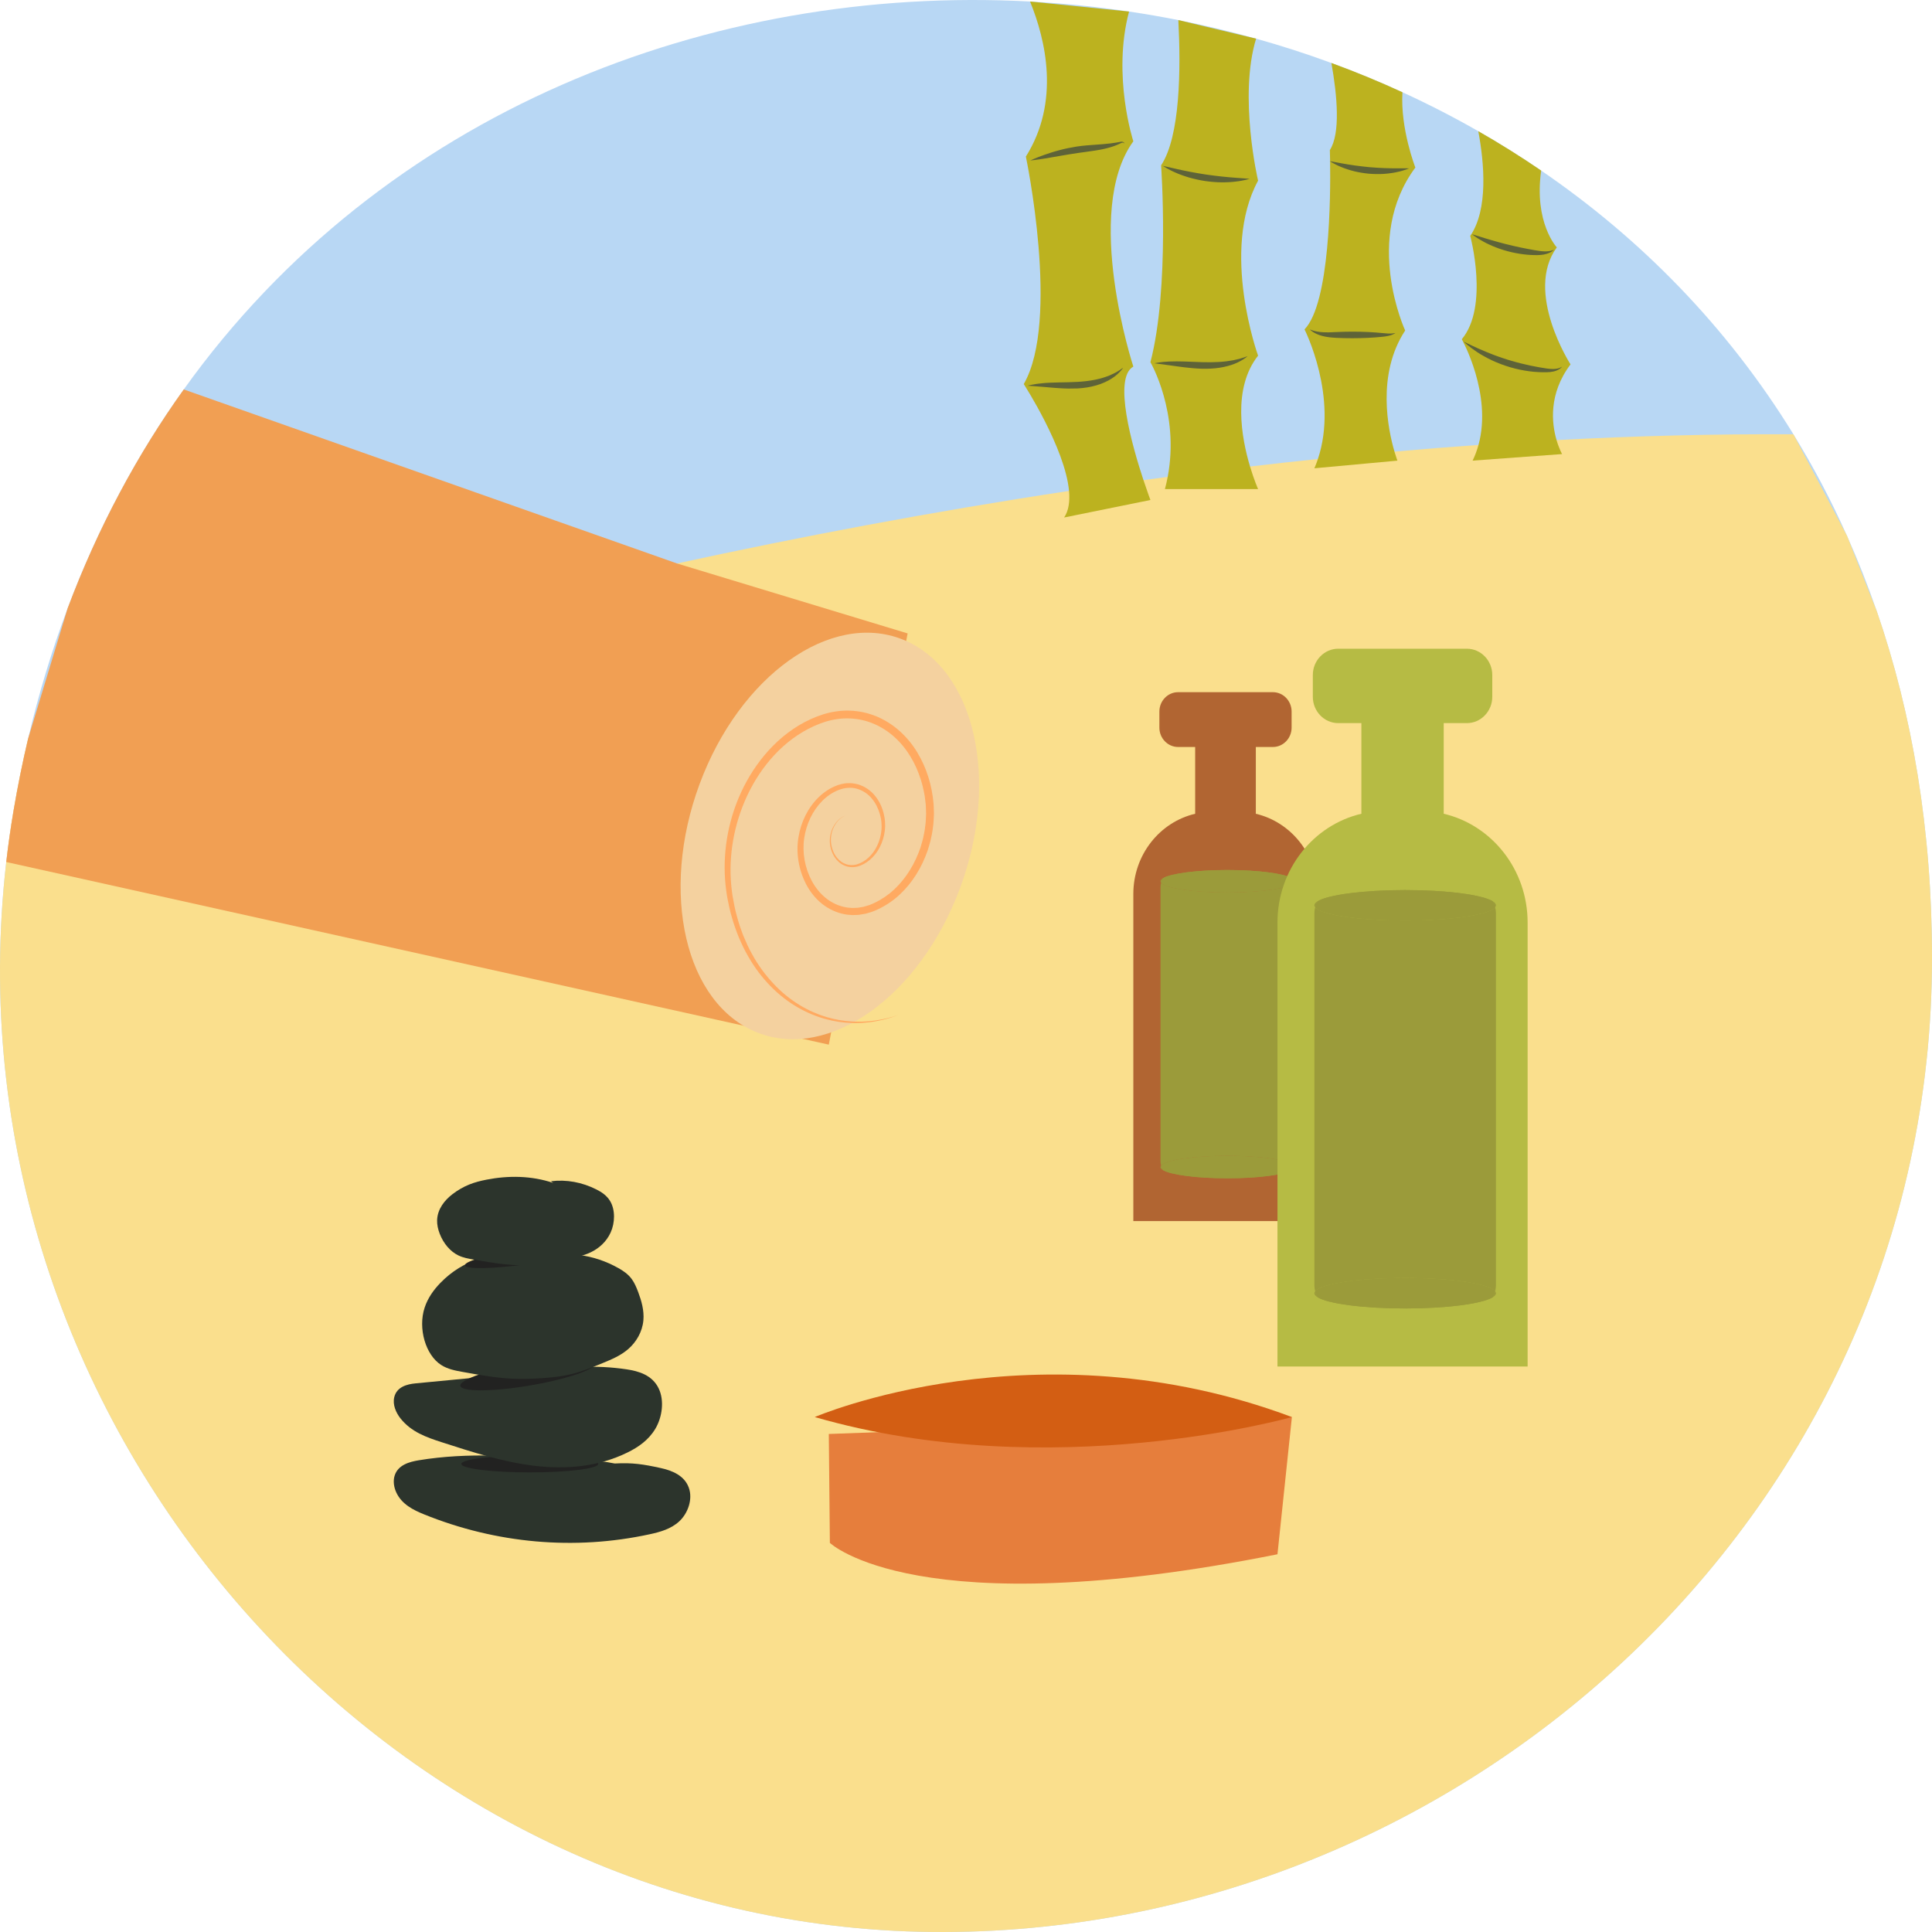 <?xml version="1.0" encoding="iso-8859-1"?>
<!-- Generator: Adobe Illustrator 19.2.1, SVG Export Plug-In . SVG Version: 6.00 Build 0)  -->
<svg version="1.1" xmlns="http://www.w3.org/2000/svg" xmlns:xlink="http://www.w3.org/1999/xlink" x="0px" y="0px"
	 viewBox="0 0 965 965" style="enable-background:new 0 0 965 965;" xml:space="preserve">
<g id="Oil">
	<g>
		<path style="fill:#B8D7F4;" d="M965,478.419c0,281.068-241.133,492.526-505.64,486.453
			C188.361,958.644-28.807,708.53,3.123,430.556c0.982-8.574,2.204-17.169,3.667-25.795c2.084-12.249,4.508-24.217,7.264-35.895
			c5.36-22.723,11.963-44.376,19.697-64.96c15.239-40.587,34.875-77.032,58.029-109.388C191.136,55.639,355.214-7.774,514.494,0.758
			c16.561,0.893,33.072,2.554,49.453,5.003c8.245,1.225,16.451,2.647,24.616,4.266c13.065,2.585,26.029,5.678,38.833,9.28
			c12.704,3.55,25.257,7.609,37.621,12.155c12.023,4.401,23.855,9.27,35.477,14.615c12.914,5.907,25.558,12.394,37.891,19.453
			c10.71,6.124,21.2,12.685,31.409,19.671c49.643,33.933,92.904,77.904,125.987,131.716c9.889,16.058,18.855,32.989,26.81,50.801
			c5.43,12.135,10.399,24.684,14.858,37.629C955.151,356.72,965,414.445,965,478.419z"/>
		<g>
			<path style="fill:#FADF8D;" d="M922.59,267.719l14.858,37.629C955.151,356.72,965,414.445,965,478.419
				c0,281.068-241.133,492.526-505.64,486.453C188.361,958.644-28.807,708.53,3.123,430.556c0.982-8.574,2.204-17.169,3.667-25.795
				c2.084-12.249,4.508-24.217,7.264-35.895c66.154-21.581,181.942-56.5,324.109-87.423
				c61.015-13.276,126.898-25.816,195.798-36.238c12.293-1.868,24.696-3.664,37.18-5.377h0.01c4.028-0.561,8.045-1.111,12.093-1.65
				h0.01c13.616-1.806,27.321-3.54,41.117-5.159c11.251-1.318,22.552-2.585,33.904-3.758c12.694-1.329,25.438-2.564,38.242-3.685
				c13.936-1.246,27.922-2.356,41.969-3.342c12.954-0.924,25.959-1.723,38.983-2.419c39.264-2.076,78.798-3.114,118.312-2.896
				L922.59,267.719z"/>
			<g>
				<path style="fill:#B16532;" d="M627.263,406.465v-33.361h8.547c5.128,0,9.324-4.347,9.324-9.66v-8.05
					c0-5.313-4.196-9.66-9.324-9.66h-47.395c-5.128,0-9.324,4.347-9.324,9.66v8.05c0,5.313,4.196,9.66,9.324,9.66h8.547v33.361
					c-17.677,4.137-30.882,20.497-30.882,40.062v163.381h92.066V446.527C658.145,426.962,644.94,410.603,627.263,406.465z"/>
				<g>
					<path style="fill:#9B9B3A;" d="M579.664,440.148c0,0.246,0.105,0.487,0.288,0.724c0.204-0.788,0.515-1.53,0.916-2.212
						C580.088,439.134,579.664,439.632,579.664,440.148z"/>
					<path style="fill:#9B9B3A;" d="M646.483,440.148c0-0.515-0.425-1.014-1.204-1.488c0.401,0.682,0.712,1.424,0.916,2.212
						C646.378,440.635,646.483,440.393,646.483,440.148z"/>
					<path style="fill:#9B9B3A;" d="M579.664,582.942c0,0.516,0.425,1.014,1.204,1.488c-0.401-0.682-0.712-1.424-0.916-2.212
						C579.768,582.455,579.664,582.696,579.664,582.942z"/>
					<path style="fill:#9B9B3A;" d="M646.483,582.942c0-0.246-0.105-0.487-0.288-0.724c-0.204,0.788-0.515,1.53-0.916,2.212
						C646.058,583.956,646.483,583.457,646.483,582.942z"/>
					<path style="fill:#9B9B3A;" d="M613.073,445.743c-16.985,0-31-2.123-33.122-4.871c-0.182,0.701-0.288,1.433-0.288,2.191
						v136.964c0,0.758,0.106,1.49,0.288,2.191c2.122-2.748,16.137-4.871,33.122-4.871s31,2.123,33.122,4.871
						c0.182-0.701,0.288-1.433,0.288-2.191V443.063c0-0.758-0.106-1.49-0.288-2.191C644.073,443.62,630.059,445.743,613.073,445.743
						z"/>
					<path style="fill:#9B9B3A;" d="M613.073,445.743c16.985,0,31-2.123,33.122-4.871c-0.204-0.788-0.515-1.53-0.916-2.212
						c-3.892-2.368-16.832-4.107-32.206-4.107c-15.374,0-28.314,1.74-32.206,4.107c-0.402,0.682-0.712,1.424-0.916,2.212
						C582.073,443.62,596.088,445.743,613.073,445.743z"/>
					<path style="fill:#9B9B3A;" d="M613.073,445.743c16.985,0,31-2.123,33.122-4.871c-0.204-0.788-0.515-1.53-0.916-2.212
						c-3.892-2.368-16.832-4.107-32.206-4.107c-15.374,0-28.314,1.74-32.206,4.107c-0.402,0.682-0.712,1.424-0.916,2.212
						C582.073,443.62,596.088,445.743,613.073,445.743z"/>
					<path style="fill:#9B9B3A;" d="M613.073,577.346c-16.985,0-31,2.123-33.122,4.871c0.204,0.788,0.515,1.53,0.916,2.212
						c3.892,2.368,16.832,4.107,32.206,4.107s28.314-1.74,32.206-4.107c0.401-0.682,0.712-1.424,0.916-2.212
						C644.073,579.47,630.059,577.346,613.073,577.346z"/>
					<path style="fill:#9B9B3A;" d="M613.073,577.346c-16.985,0-31,2.123-33.122,4.871c0.204,0.788,0.515,1.53,0.916,2.212
						c3.892,2.368,16.832,4.107,32.206,4.107s28.314-1.74,32.206-4.107c0.401-0.682,0.712-1.424,0.916-2.212
						C644.073,579.47,630.059,577.346,613.073,577.346z"/>
				</g>
			</g>
			<g>
				<path style="fill:#2C342C;" d="M307.04,730.993c8.858-0.49,14.259,0.359,22.98,2.27c5.587,1.224,11.843,3.657,14.047,9.874
					c2.064,5.821-0.547,12.808-4.737,16.7c-4.189,3.892-9.586,5.359-14.818,6.497c-37.471,8.151-76.685,4.655-112.737-9.953
					c-5.381-2.18-11.128-5.037-13.852-10.962c-1.16-2.523-1.652-5.605-0.828-8.307c1.635-5.361,7.262-6.94,12.019-7.726
					c25.009-4.13,49.132-2.047,75.197-0.278C291.811,729.619,296.551,728.897,307.04,730.993z"/>
				<ellipse style="fill:#222221;" cx="264.627" cy="731.211" rx="34.191" ry="4.224"/>
				<path style="fill:#2C342C;" d="M266.82,686.155c15.174-3.726,30.788-4.471,46.134-2.201c6.064,0.897,12.819,2.862,16.04,9.528
					c2.956,6.116,1.738,14.476-1.675,20.185s-8.595,9.205-13.824,11.786c-14.726,7.269-30.909,8.569-46.614,6.679
					s-31.075-6.857-46.371-11.808c-7.388-2.391-15.159-5.052-20.556-11.966c-2.152-2.758-3.915-6.697-3.042-10.439
					c1.217-5.218,6.387-6.544,10.613-6.949c21.194-2.034,42.388-4.067,63.582-6.101L266.82,686.155z"/>
				<path style="fill:#222221;" d="M229.937,692.157c0.371,3.103,15.828,3.062,34.523-0.091c18.695-3.153,33.55-8.224,33.179-11.327
					s-15.828-3.062-34.523,0.09C244.42,683.982,229.565,689.054,229.937,692.157z"/>
				<path style="fill:#2C342C;" d="M269.128,628.38c13.225-3.764,27.37-1.975,39.771,5.028c2.424,1.369,4.833,2.979,6.646,5.46
					c1.362,1.864,2.328,4.141,3.196,6.441c1.667,4.418,3.051,9.254,2.621,14.133c-0.519,5.894-3.667,10.979-7.483,14.313
					c-3.816,3.334-8.278,5.184-12.672,6.993c-5.1,2.099-10.214,4.202-15.47,5.515c-4.934,1.232-9.958,1.757-14.977,2.101
					c-4.843,0.331-9.696,0.496-14.542,0.282c-8.429-0.372-16.8-1.886-25.152-3.398c-3.659-0.662-7.39-1.352-10.702-3.46
					c-7.814-4.974-11.665-18.28-8.279-28.611c1.638-4.997,4.643-9.066,7.94-12.449c5.616-5.763,12.263-9.854,19.276-11.866
					c10.035-2.879,20.476-1.502,30.701-0.112L269.128,628.38z"/>
				<path style="fill:#222221;" d="M232.218,631.979c0.212,2.101,14.035,1.86,30.874-0.538c16.839-2.398,30.317-6.045,30.105-8.146
					c-0.212-2.101-14.035-1.86-30.874,0.538S232.006,629.878,232.218,631.979z"/>
				<path style="fill:#2C342C;" d="M275.171,590.01c7.7-0.955,15.572,0.471,22.766,4.126c2.573,1.307,5.154,2.991,6.833,5.819
					c2.605,4.389,2.412,10.84,0.256,15.614c-2.157,4.774-5.957,8.018-9.982,9.941c-4.025,1.922-8.32,2.67-12.562,3.526
					c-4.891,0.988-9.771,2.138-14.706,2.646c-10.474,1.078-20.982-0.754-31.393-2.582c-2.499-0.439-5.023-0.885-7.387-2.017
					c-4.042-1.935-7.47-5.909-9.383-10.879c-0.81-2.104-1.361-4.424-1.283-6.769c0.187-5.622,3.841-10.013,7.596-12.907
					c2.658-2.048,5.504-3.691,8.461-4.884c2.793-1.126,5.676-1.849,8.57-2.414c11.071-2.162,22.504-2.017,33.34,1.615
					L275.171,590.01z"/>
			</g>
			<path style="fill:#B6BB44;" d="M721.11,406.454v-45.276h11.599c6.959,0,12.653-5.9,12.653-13.11v-10.925
				c0-7.211-5.694-13.11-12.653-13.11h-64.322c-6.959,0-12.653,5.9-12.653,13.11v10.925c0,7.211,5.694,13.11,12.653,13.11h11.599
				v45.276c-23.99,5.615-41.912,27.817-41.912,54.37v221.731h124.947V460.824C763.022,434.271,745.101,412.069,721.11,406.454z"/>
			<g>
				<path style="fill:#9B9B3A;" d="M656.511,452.166c0,0.333,0.142,0.661,0.391,0.983c0.278-1.07,0.698-2.077,1.243-3.002
					C657.088,450.79,656.511,451.467,656.511,452.166z"/>
				<path style="fill:#9B9B3A;" d="M747.194,452.166c0-0.699-0.576-1.376-1.634-2.02c0.545,0.925,0.966,1.932,1.243,3.002
					C747.052,452.827,747.194,452.499,747.194,452.166z"/>
				<path style="fill:#9B9B3A;" d="M656.511,645.958c0,0.7,0.576,1.376,1.634,2.019c-0.545-0.925-0.966-1.932-1.243-3.002
					C656.653,645.297,656.511,645.624,656.511,645.958z"/>
				<path style="fill:#9B9B3A;" d="M747.194,645.958c0-0.333-0.142-0.661-0.391-0.983c-0.277,1.07-0.698,2.077-1.243,3.002
					C746.618,647.334,747.194,646.657,747.194,645.958z"/>
				<path style="fill:#9B9B3A;" d="M701.853,459.76c-23.052,0-42.072-2.882-44.951-6.611c-0.247,0.951-0.391,1.944-0.391,2.973
					v185.88c0,1.029,0.144,2.022,0.391,2.973c2.88-3.729,21.9-6.611,44.951-6.611s42.071,2.882,44.951,6.611
					c0.247-0.951,0.391-1.944,0.391-2.973v-185.88c0-1.029-0.144-2.022-0.391-2.973C743.924,456.878,724.904,459.76,701.853,459.76z
					"/>
				<path style="fill:#9B9B3A;" d="M701.853,459.76c23.052,0,42.071-2.882,44.951-6.611c-0.278-1.07-0.699-2.077-1.243-3.002
					c-5.282-3.213-22.844-5.574-43.708-5.574c-20.864,0-38.426,2.361-43.708,5.574c-0.545,0.925-0.966,1.932-1.243,3.002
					C659.781,456.878,678.801,459.76,701.853,459.76z"/>
				<path style="fill:#9B9B3A;" d="M701.853,459.76c23.052,0,42.071-2.882,44.951-6.611c-0.278-1.07-0.699-2.077-1.243-3.002
					c-5.282-3.213-22.844-5.574-43.708-5.574c-20.864,0-38.426,2.361-43.708,5.574c-0.545,0.925-0.966,1.932-1.243,3.002
					C659.781,456.878,678.801,459.76,701.853,459.76z"/>
				<path style="fill:#9B9B3A;" d="M701.853,638.364c-23.052,0-42.071,2.882-44.951,6.611c0.278,1.07,0.698,2.077,1.243,3.002
					c5.282,3.213,22.844,5.574,43.708,5.574s38.426-2.361,43.708-5.574c0.545-0.925,0.966-1.932,1.243-3.002
					C743.924,641.246,724.904,638.364,701.853,638.364z"/>
				<path style="fill:#9B9B3A;" d="M701.853,638.364c-23.052,0-42.071,2.882-44.951,6.611c0.278,1.07,0.698,2.077,1.243,3.002
					c5.282,3.213,22.844,5.574,43.708,5.574s38.426-2.361,43.708-5.574c0.545-0.925,0.966-1.932,1.243-3.002
					C743.924,641.246,724.904,638.364,701.853,638.364z"/>
			</g>
			<path style="fill:#F19F53;" d="M453.349,316.382l-0.722,3.778l-8.335,43.473l-6.903,36.02l-5.991,31.245l-4.679,24.394
				l-10.38,54.154l-1.192,6.218l-1.172,6.114l-13.155-2.927h-0.02l-29.495-6.55c-0.01,0-0.01,0-0.01,0L3.123,430.556
				c0.982-8.574,2.204-17.169,3.667-25.795c2.084-12.249,4.508-24.217,7.264-35.895l19.697-64.96
				c15.239-40.587,34.875-77.032,58.029-109.388l246.383,86.925L453.349,316.382z"/>
			<path style="fill:#F4D19F;" d="M479.601,443.4c-20.055,54.209-65.458,86.579-101.411,72.301
				c-35.953-14.278-48.84-69.798-28.785-124.007s65.458-86.579,101.411-72.301S499.656,389.191,479.601,443.4z"/>
			<g>
				<path style="fill:#FFAA61;" d="M448.692,506.993c0,0-0.517,0.178-1.519,0.523c-0.501,0.172-1.123,0.386-1.862,0.641
					c-0.744,0.24-1.623,0.464-2.611,0.747c-0.984,0.303-2.106,0.543-3.342,0.805c-1.229,0.3-2.594,0.503-4.07,0.725
					c-0.736,0.131-1.505,0.218-2.304,0.28c-0.799,0.07-1.624,0.162-2.479,0.22c-1.712,0.042-3.535,0.137-5.459,0.022
					c-3.846-0.154-8.109-0.704-12.605-1.927c-4.493-1.217-9.213-3.109-13.888-5.806c-9.374-5.325-18.444-14.137-24.973-25.747
					c-1.688-2.87-3.111-5.959-4.494-9.129c-1.29-3.208-2.519-6.519-3.474-9.974c-1.032-3.435-1.769-7.009-2.445-10.647
					c-0.604-3.623-1.008-7.422-1.166-11.235c-0.547-15.255,2.86-31.616,10.972-46.297c4.045-7.32,9.234-14.227,15.636-20.081
					c6.375-5.847,14.052-10.618,22.545-13.314c1.018-0.329,2.203-0.62,3.296-0.886c1.109-0.22,2.214-0.469,3.344-0.597
					c2.244-0.335,4.53-0.435,6.811-0.355c4.564,0.151,9.117,1.163,13.347,2.938c8.502,3.545,15.518,10.126,20.205,17.898
					c4.718,7.775,7.365,16.722,8.134,25.56c0.098,1.104,0.097,2.283,0.146,3.42l0.051,1.719l-0.083,1.686
					c-0.071,1.122-0.079,2.249-0.204,3.365l-0.434,3.337c-0.058,0.558-0.156,1.109-0.283,1.655l-0.345,1.643
					c-0.227,1.096-0.443,2.193-0.789,3.257l-0.948,3.21l-1.181,3.126c-3.301,8.254-8.52,15.752-15.41,21.277
					c-3.471,2.715-7.322,4.926-11.438,6.443c-1.034,0.301-2.065,0.601-3.095,0.9c-1.127,0.195-2.263,0.401-3.387,0.555
					c-1.11,0.035-2.218,0.131-3.322,0.101l-1.655-0.133c-0.55-0.052-1.105-0.065-1.641-0.204c-4.359-0.733-8.43-2.664-11.767-5.351
					c-3.357-2.682-5.989-6.091-7.893-9.761c-3.782-7.361-5.079-15.645-3.804-23.406c1.254-7.706,4.791-14.828,10.086-19.994
					c2.645-2.573,5.754-4.628,9.129-5.88l0.311-0.128c0.081-0.03,0.037-0.023,0.222-0.083l0.154-0.044l0.613-0.175
					c0.414-0.113,0.803-0.24,1.234-0.34c0.921-0.133,1.857-0.373,2.75-0.357c1.8-0.156,3.592,0.152,5.293,0.585
					c3.383,1.021,6.328,3.061,8.401,5.648c2.11,2.563,3.51,5.535,4.284,8.538c0.233,0.743,0.319,1.512,0.482,2.258l0.112,0.601
					l0.057,0.548l0.114,1.09c0.047,0.745,0.055,1.535,0.057,2.284c-0.059,0.743-0.057,1.486-0.17,2.212
					c-0.358,2.914-1.222,5.665-2.471,8.117c-2.459,4.905-6.716,8.612-11.372,9.782c-2.415,0.55-4.838,0.252-6.82-0.761
					c-2.008-0.964-3.506-2.543-4.554-4.199c-1.054-1.67-1.662-3.455-1.986-5.156c-0.34-1.704-0.33-3.356-0.119-4.853
					c0.422-3.004,1.652-5.345,2.909-6.972c1.289-1.625,2.613-2.55,3.545-3.047c0.46-0.268,0.84-0.405,1.09-0.504
					c0.25-0.1,0.376-0.151,0.376-0.151s-0.125,0.055-0.371,0.164c-0.246,0.108-0.619,0.257-1.068,0.54
					c-0.909,0.525-2.187,1.489-3.398,3.129c-1.181,1.642-2.301,3.979-2.608,6.901c-0.157,1.448-0.104,3.034,0.27,4.665
					c0.353,1.629,0.981,3.316,2.013,4.861c1.026,1.533,2.457,2.956,4.304,3.78c1.805,0.881,4.04,1.064,6.107,0.544
					c4.308-1.201,8.151-4.723,10.349-9.385c1.109-2.325,1.849-4.92,2.112-7.635c0.089-0.677,0.065-1.366,0.105-2.054
					c-0.022-0.685-0.04-1.344-0.1-2.049l-0.142-1.086l-0.071-0.546l-0.109-0.482c-0.172-0.689-0.266-1.405-0.501-2.084
					c-0.799-2.754-2.109-5.438-4.031-7.695c-1.887-2.286-4.494-3.998-7.406-4.834c-5.939-1.692-12.585,1.343-17.29,6.088
					c-4.771,4.795-7.968,11.47-9.007,18.603c-1.075,7.086,0.276,14.817,3.818,21.425c1.784,3.29,4.172,6.288,7.124,8.619
					c2.945,2.331,6.466,3.955,10.206,4.555c0.46,0.122,0.938,0.12,1.41,0.161l1.42,0.106c0.949,0.017,1.903-0.082,2.858-0.109
					c0.912-0.151,1.825-0.302,2.74-0.454c0.96-0.286,1.922-0.572,2.886-0.859c3.696-1.403,7.172-3.432,10.328-5.937
					c6.251-5.112,11.081-12.093,14.154-19.806l1.097-2.923l0.876-3.003c0.324-0.994,0.519-2.021,0.728-3.045l0.32-1.536
					c0.119-0.51,0.209-1.025,0.26-1.546l0.398-3.116c0.114-1.041,0.115-2.092,0.18-3.138l0.076-1.571l-0.053-1.542
					c-0.05-1.036-0.035-2.039-0.13-3.103L462,398.569l-0.096-0.812l-0.128-0.7l-0.288-1.56c-0.2-1.038-0.464-2.062-0.696-3.093
					c-0.296-1.013-0.541-2.042-0.876-3.043c-1.287-4.015-2.96-7.918-5.172-11.487c-4.307-7.186-10.69-13.155-18.315-16.358
					c-3.797-1.604-7.869-2.521-11.969-2.668c-2.049-0.077-4.106,0.005-6.136,0.305c-1.02,0.11-2.023,0.338-3.03,0.532
					c-0.503,0.1-0.974,0.246-1.463,0.365c-0.487,0.128-0.959,0.233-1.483,0.417c-7.944,2.516-15.143,6.909-21.243,12.396
					c-6.107,5.494-11.124,12.047-15.06,19.037c-7.849,14.035-11.444,29.744-11.139,44.503c0.098,3.7,0.42,7.29,0.958,10.881
					c0.603,3.55,1.265,7.042,2.218,10.398c0.875,3.379,2.021,6.615,3.227,9.756c1.298,3.102,2.633,6.13,4.231,8.943
					c3.076,5.694,6.813,10.697,10.844,14.994c4.016,4.319,8.431,7.84,12.928,10.574c4.492,2.746,9.058,4.716,13.433,6.022
					c4.377,1.311,8.556,1.961,12.345,2.21c1.896,0.162,3.696,0.114,5.392,0.116c0.846-0.047,1.666-0.093,2.459-0.137
					c0.794-0.034,1.56-0.094,2.293-0.199c1.471-0.17,2.834-0.325,4.065-0.582c1.238-0.218,2.363-0.419,3.35-0.686
					c0.992-0.248,1.876-0.441,2.628-0.655c0.747-0.229,1.376-0.421,1.883-0.576C448.169,507.153,448.692,506.993,448.692,506.993z"
					/>
			</g>
			<path style="fill:#E67E3C;" d="M413.971,716.242l0.532,54.395c0,0,43.452,41.746,223.572,5.693l7.204-68.54L413.971,716.242z"/>
			<path style="fill:#D35E13;" d="M406.956,707.79c0,0,110.749-47.782,238.323,0C645.279,707.79,525.055,741.946,406.956,707.79z"/>
			<g>
				<path style="fill:#BCB21F;" d="M563.947,5.762c-8.556,32.096,2.134,64.815,2.134,64.815c-25.408,34.961,0,112.523,0,112.523
					c-10.239,5.678-0.601,39.58,5.06,56.728h0.01c1.974,5.979,3.467,9.913,3.467,9.913l-43.101,8.74
					c2.294-3.415,2.915-8.045,2.445-13.276c-1.964-21.539-22.612-53.365-22.612-53.365c18.274-31.681,1.052-113.623,1.052-113.623
					c17.202-27.414,9.919-58.275,2.094-77.458L563.947,5.762z"/>
				<path style="fill:#5E6338;" d="M514.614,80.157c0,0,0.696-0.334,1.932-0.853c1.235-0.519,3.007-1.237,5.166-1.991
					c1.078-0.382,2.25-0.789,3.505-1.165c1.253-0.382,2.574-0.8,3.964-1.141c1.387-0.348,2.819-0.739,4.298-1.021
					c1.475-0.3,2.983-0.57,4.497-0.814c1.518-0.222,3.03-0.395,4.528-0.529c1.487-0.153,2.949-0.22,4.352-0.336
					c1.399-0.105,2.751-0.207,4.033-0.303c1.274-0.125,2.481-0.228,3.591-0.357c1.107-0.144,2.125-0.277,3.026-0.426
					c0.908-0.168,1.7-0.314,2.352-0.434c0.78-0.113,1.336,0.159,1.613,0.474c0.138,0.179,0.104,0.375,0.06,0.457
					c-0.053,0.081-0.08,0.123-0.08,0.123c-0.023,0.023,0.149-0.252-0.107-0.446c-0.247-0.169-0.811-0.208-1.312,0.019
					c-0.574,0.284-1.333,0.672-2.203,1.016c-0.872,0.361-1.873,0.732-2.985,1.061c-2.216,0.689-4.861,1.25-7.68,1.685
					c-1.411,0.208-2.859,0.447-4.327,0.628c-1.457,0.203-2.946,0.381-4.416,0.611c-1.475,0.2-2.95,0.425-4.398,0.681
					c-1.453,0.247-2.883,0.491-4.266,0.726c-2.77,0.489-5.367,0.95-7.609,1.309c-2.237,0.376-4.121,0.634-5.444,0.8
					C515.379,80.098,514.614,80.157,514.614,80.157z"/>
				<path style="fill:#5E6338;" d="M513.294,192.662c0,0,0.191-0.05,0.549-0.143c0.361-0.081,0.881-0.236,1.561-0.356
					c1.358-0.282,3.308-0.595,5.662-0.79c1.175-0.099,2.45-0.198,3.793-0.239c1.345-0.054,2.757-0.118,4.214-0.126
					c1.449-0.028,2.946-0.058,4.468-0.087c1.513-0.025,3.044-0.079,4.564-0.175c1.544-0.084,3.017-0.218,4.502-0.384
					c1.471-0.204,2.926-0.377,4.308-0.676c1.377-0.308,2.716-0.597,3.952-0.987c1.243-0.373,2.393-0.803,3.455-1.222
					c1.045-0.454,1.993-0.906,2.826-1.342c0.809-0.471,1.535-0.87,2.099-1.258c0.584-0.362,1.014-0.691,1.319-0.905
					c0.308-0.214,0.471-0.328,0.471-0.328s-0.12,0.161-0.346,0.464c-0.238,0.291-0.548,0.767-1.043,1.27
					c-0.468,0.537-1.081,1.142-1.828,1.799c-0.386,0.311-0.798,0.643-1.231,0.992c-0.45,0.325-0.937,0.648-1.447,0.986
					c-1.037,0.639-2.189,1.306-3.474,1.845c-1.272,0.578-2.653,1.084-4.111,1.494c-1.457,0.41-2.977,0.771-4.539,1.019
					c-1.554,0.25-3.184,0.405-4.749,0.504c-1.589,0.061-3.172,0.078-4.724,0.065c-1.55-0.008-3.069-0.121-4.532-0.196
					c-1.462-0.071-2.87-0.21-4.201-0.315c-1.33-0.115-2.587-0.224-3.747-0.325c-2.317-0.191-4.258-0.354-5.618-0.437
					C514.078,192.716,513.294,192.662,513.294,192.662z"/>
			</g>
			<g>
				<path style="fill:#BCB21F;" d="M627.396,19.308c-8.857,29.075,0.992,70.929,0.992,70.929c-18.976,34.961,0,87.402,0,87.402
					c-12.854,16.276-8.296,41.075-4.018,55.379c2.044,6.82,4.018,11.263,4.018,11.263H581.86c0.551-2.055,1.012-4.1,1.383-6.104
					h0.01c6.061-32.106-8.636-57.258-8.636-57.258c9.718-37.224,5.33-98.333,5.33-98.333c9.598-14.522,9.889-48.175,8.616-72.558
					L627.396,19.308z"/>
				<path style="fill:#5E6338;" d="M580.833,82.87c0,0,0.694,0.125,1.886,0.405c1.181,0.268,2.868,0.652,4.892,1.112
					c1.006,0.219,2.096,0.457,3.249,0.708c1.146,0.265,2.374,0.456,3.622,0.729c1.257,0.227,2.556,0.462,3.875,0.701
					c1.318,0.241,2.664,0.433,4.006,0.65c1.347,0.183,2.691,0.389,4.021,0.543c1.331,0.155,2.641,0.308,3.909,0.456
					c1.272,0.103,2.502,0.275,3.673,0.357c1.174,0.095,2.285,0.185,3.309,0.268c2.068,0.15,3.792,0.275,4.998,0.362
					c1.215,0.08,1.918,0.163,1.918,0.163s-0.674,0.201-1.87,0.487c-0.597,0.149-1.326,0.309-2.169,0.446
					c-0.841,0.158-1.793,0.321-2.839,0.423c-1.044,0.141-2.18,0.242-3.384,0.297c-1.204,0.082-2.476,0.098-3.793,0.099
					c-1.315-0.037-2.678-0.06-4.055-0.195c-1.382-0.085-2.774-0.291-4.17-0.463c-1.386-0.242-2.777-0.452-4.127-0.774
					c-1.357-0.276-2.672-0.648-3.944-0.998c-1.264-0.384-2.479-0.774-3.613-1.202c-1.141-0.403-2.202-0.834-3.166-1.271
					c-0.974-0.402-1.847-0.838-2.613-1.235c-0.774-0.377-1.428-0.743-1.957-1.058C581.428,83.26,580.833,82.87,580.833,82.87z"/>
				<path style="fill:#5E6338;" d="M576.628,181.454c0,0,0.184-0.039,0.528-0.111c0.346-0.06,0.847-0.182,1.497-0.266
					c1.3-0.206,3.163-0.421,5.403-0.508c2.24-0.11,4.848-0.078,7.619-0.003c2.748,0.103,5.679,0.213,8.61,0.323
					c2.918,0.086,5.783,0.075,8.487-0.09c1.345-0.097,2.65-0.18,3.876-0.346c1.228-0.157,2.383-0.352,3.454-0.545
					c1.061-0.227,2.036-0.449,2.9-0.673c0.852-0.254,1.611-0.456,2.222-0.67c0.62-0.194,1.098-0.377,1.43-0.494
					c0.334-0.115,0.512-0.176,0.512-0.176s-0.148,0.119-0.425,0.342c-0.285,0.21-0.683,0.565-1.245,0.916
					c-0.549,0.381-1.238,0.808-2.057,1.252c-0.416,0.21-0.858,0.433-1.324,0.669c-0.474,0.219-0.983,0.421-1.513,0.643
					c-1.068,0.409-2.243,0.831-3.515,1.14c-1.267,0.342-2.62,0.623-4.03,0.834c-2.811,0.42-5.868,0.554-8.859,0.473
					c-3.002-0.095-5.97-0.377-8.726-0.708c-1.379-0.156-2.705-0.357-3.961-0.523c-1.255-0.175-2.442-0.341-3.537-0.493
					C579.567,181.849,576.628,181.454,576.628,181.454z"/>
			</g>
			<g>
				<path style="fill:#BCB21F;" d="M701.856,165.079c-14.437,21.985-8.486,49.763-5.34,60.497c0.831,2.855,1.473,4.505,1.473,4.505
					l-41.478,3.82c0.661-1.536,1.252-3.083,1.763-4.64c10.37-31.048-6.682-64.732-6.682-64.732
					c12.714-13.173,13.035-66.372,12.774-83.925v-0.073c-0.05-3.519-0.12-5.585-0.12-5.585c5.35-8.315,3.697-27.051,0.771-43.483
					c12.023,4.401,23.855,9.27,35.477,14.615c-1.082,18.363,6.452,37.608,6.452,37.608
					C680.586,119.187,701.856,165.079,701.856,165.079z"/>
				<path style="fill:#5E6338;" d="M664.208,80.504c0,0,0.639,0.087,1.736,0.301c1.084,0.2,2.633,0.486,4.492,0.829
					c0.922,0.159,1.921,0.33,2.978,0.512c1.05,0.195,2.174,0.309,3.316,0.504c1.153,0.141,2.335,0.326,3.544,0.453
					c1.205,0.156,2.434,0.259,3.66,0.388c1.229,0.093,2.457,0.21,3.67,0.273c1.214,0.064,2.409,0.128,3.566,0.189
					c1.158,0.014,2.283,0.101,3.35,0.099c1.071,0.011,2.084,0.021,3.018,0.031c1.889-0.003,3.463-0.005,4.565-0.007
					c1.11-0.012,1.758,0.017,1.758,0.017s-0.594,0.251-1.656,0.626c-0.53,0.194-1.179,0.408-1.934,0.606
					c-0.752,0.22-1.606,0.453-2.551,0.63c-0.94,0.217-1.968,0.399-3.062,0.539c-1.092,0.168-2.252,0.272-3.453,0.365
					c-1.202,0.053-2.449,0.124-3.714,0.082c-1.267,0.009-2.55-0.106-3.834-0.186c-1.278-0.152-2.56-0.272-3.806-0.508
					c-1.253-0.189-2.469-0.479-3.643-0.75c-1.168-0.307-2.292-0.62-3.34-0.98c-1.054-0.334-2.035-0.7-2.925-1.081
					c-0.899-0.344-1.705-0.728-2.412-1.08c-0.714-0.332-1.315-0.659-1.801-0.942C664.754,80.858,664.208,80.504,664.208,80.504z"/>
				<path style="fill:#5E6338;" d="M654.212,164.534c0,0,0.162,0.061,0.465,0.176c0.297,0.134,0.754,0.266,1.302,0.449
					c1.131,0.334,2.751,0.663,4.716,0.779c0.983,0.06,2.05,0.062,3.185,0.057c1.136-0.014,2.34-0.092,3.6-0.141
					c2.531-0.12,5.248-0.188,7.956-0.194c2.71,0.002,5.42,0.06,7.961,0.179c2.54,0.133,4.913,0.293,6.944,0.507
					c2.017,0.207,3.651,0.323,4.822,0.233c0.581-0.046,1.045-0.101,1.359-0.161c0.316-0.061,0.485-0.094,0.485-0.094
					s-0.147,0.094-0.423,0.271c-0.284,0.159-0.708,0.404-1.286,0.62c-1.144,0.465-2.907,0.836-4.953,1.012
					c-2.034,0.218-4.404,0.381-6.945,0.518c-2.541,0.123-5.251,0.185-7.961,0.191c-2.712-0.003-5.415-0.063-7.966-0.185
					c-2.559-0.135-5.015-0.397-7.063-0.964c-2.058-0.521-3.67-1.354-4.691-2.039c-0.519-0.352-0.893-0.657-1.133-0.876
					C654.342,164.651,654.212,164.534,654.212,164.534z"/>
			</g>
			<g>
				<path style="fill:#BCB21F;" d="M777.468,219.814c1.282,4.36,2.766,6.986,2.766,6.986l-44.694,3.28
					c1.252-2.574,2.224-5.201,2.945-7.848c6.993-25.453-8.336-52.794-8.336-52.794c13.706-16.38,4.218-51.611,4.218-51.611
					c9.097-13.308,6.973-36.487,4.018-52.296c10.71,6.124,21.2,12.685,31.409,19.671c-3.687,26.086,7.805,38.355,7.805,38.355
					c-16.341,22.401,6.853,58.452,6.853,58.452C773.36,196.728,775.033,211.458,777.468,219.814z"/>
				<path style="fill:#5E6338;" d="M735.201,116.991c0,0,0.659,0.172,1.785,0.532c1.116,0.345,2.711,0.838,4.625,1.43
					c1.906,0.581,4.121,1.244,6.501,1.892c2.376,0.66,4.915,1.316,7.469,1.905c2.551,0.6,5.117,1.13,7.536,1.588
					c1.214,0.223,2.387,0.438,3.499,0.642c1.128,0.185,2.142,0.352,3.11,0.46c1.916,0.202,3.516,0.121,4.638-0.117
					c0.553-0.129,0.999-0.248,1.293-0.359c0.299-0.108,0.458-0.166,0.458-0.166s-0.129,0.115-0.37,0.331
					c-0.25,0.205-0.629,0.504-1.164,0.806c-1.059,0.611-2.772,1.207-4.855,1.387c-1.029,0.102-2.178,0.14-3.328,0.094
					c-1.162-0.032-2.39-0.076-3.654-0.197c-2.529-0.23-5.214-0.659-7.859-1.272c-1.32-0.316-2.636-0.657-3.912-1.06
					c-1.28-0.387-2.526-0.817-3.714-1.281c-1.195-0.442-2.32-0.957-3.384-1.439c-1.067-0.477-2.049-0.989-2.947-1.478
					c-1.797-0.964-3.236-1.903-4.217-2.581C735.741,117.419,735.201,116.991,735.201,116.991z"/>
				<path style="fill:#5E6338;" d="M731.076,170.645c0,0,0.763,0.336,2.063,0.981c0.646,0.333,1.456,0.667,2.347,1.114
					c0.894,0.438,1.943,0.866,3.041,1.4c1.132,0.471,2.333,1.022,3.625,1.549c1.28,0.554,2.665,1.047,4.068,1.619
					c0.711,0.26,1.434,0.525,2.166,0.792c0.736,0.253,1.487,0.492,2.231,0.767c1.502,0.509,3.036,1.004,4.589,1.426
					c0.768,0.239,1.544,0.454,2.32,0.654c0.774,0.205,1.542,0.427,2.314,0.602c1.537,0.38,3.054,0.747,4.533,1.056
					c1.483,0.282,2.914,0.589,4.284,0.82c1.374,0.224,2.672,0.436,3.871,0.631c1.178,0.158,2.265,0.265,3.221,0.262
					c0.953-0.019,1.785-0.116,2.455-0.296c0.668-0.182,1.181-0.406,1.522-0.586c0.336-0.195,0.515-0.299,0.515-0.299
					s-0.133,0.162-0.41,0.452c-0.289,0.27-0.731,0.677-1.396,1.039c-0.659,0.368-1.525,0.717-2.551,0.935
					c-1.026,0.225-2.194,0.353-3.465,0.37c-1.243,0.01-2.595,0.02-4.018-0.077c-0.713-0.047-1.445-0.094-2.194-0.143
					c-0.748-0.063-1.507-0.173-2.282-0.26c-1.542-0.229-3.146-0.437-4.747-0.8c-0.806-0.158-1.612-0.343-2.416-0.556
					c-0.807-0.199-1.615-0.408-2.414-0.653c-1.601-0.476-3.18-1.026-4.725-1.59c-1.548-0.557-3.022-1.243-4.452-1.883
					c-1.421-0.665-2.769-1.363-4.019-2.079c-1.27-0.671-2.406-1.435-3.469-2.098c-2.092-1.387-3.761-2.683-4.879-3.623
					C731.691,171.221,731.076,170.645,731.076,170.645z"/>
			</g>
		</g>
	</g>
</g>
<g id="Layer_1">
</g>
</svg>
